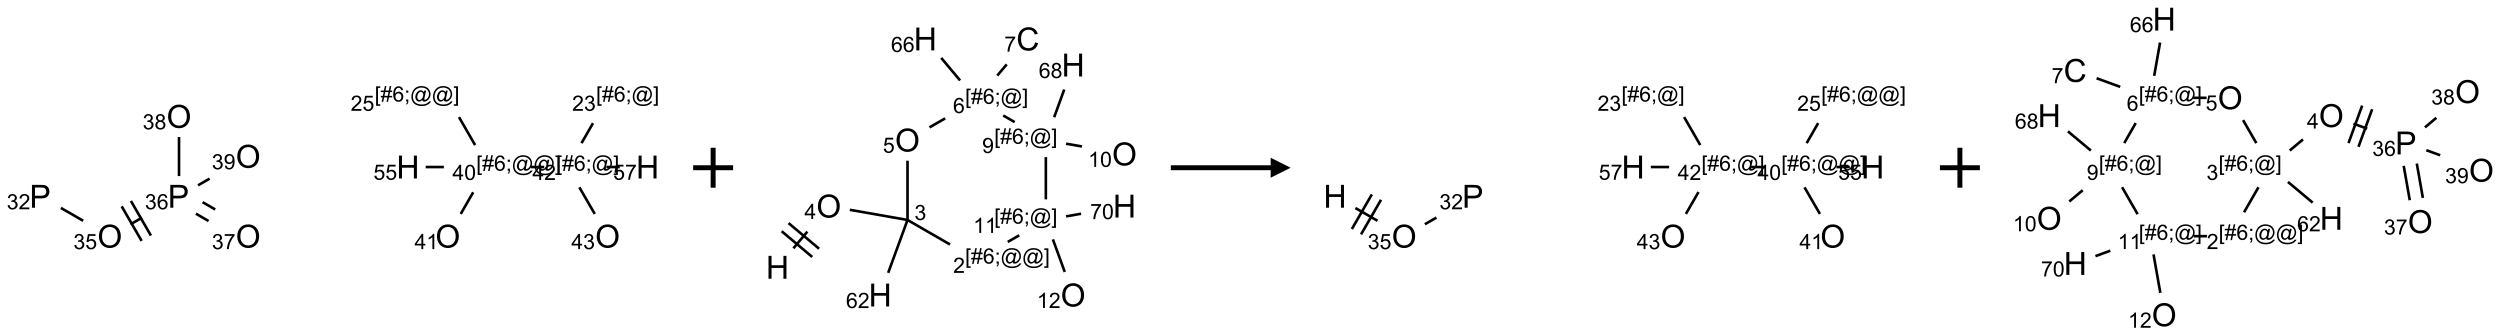 <?xml version="1.0" encoding="UTF-8"?>
<svg xmlns="http://www.w3.org/2000/svg" xmlns:xlink="http://www.w3.org/1999/xlink" width="1252" height="168" viewBox="0 0 1252 168">
<defs>
<g>
<g id="glyph-0-0">
<path d="M 2 0 L 2 -10 L 10 -10 L 10 0 Z M 2.25 -0.25 L 9.75 -0.25 L 9.75 -9.75 L 2.25 -9.75 Z M 2.25 -0.25 "/>
</g>
<g id="glyph-0-1">
<path d="M 1.234 0 L 1.234 -11.453 L 5.555 -11.453 C 6.316 -11.453 6.895 -11.418 7.297 -11.344 C 7.859 -11.25 8.332 -11.07 8.711 -10.809 C 9.09 -10.547 9.398 -10.176 9.629 -9.703 C 9.859 -9.23 9.977 -8.707 9.977 -8.141 C 9.977 -7.168 9.668 -6.344 9.047 -5.668 C 8.426 -4.992 7.309 -4.656 5.688 -4.656 L 2.75 -4.656 L 2.75 0 Z M 2.75 -6.008 L 5.711 -6.008 C 6.691 -6.008 7.387 -6.191 7.797 -6.555 C 8.207 -6.918 8.414 -7.434 8.414 -8.094 C 8.414 -8.574 8.293 -8.984 8.051 -9.324 C 7.809 -9.664 7.488 -9.891 7.094 -10 C 6.84 -10.066 6.367 -10.102 5.68 -10.102 L 2.75 -10.102 Z M 2.75 -6.008 "/>
</g>
<g id="glyph-0-2">
<path d="M 0.773 -5.578 C 0.773 -7.48 1.285 -8.969 2.305 -10.043 C 3.324 -11.117 4.645 -11.656 6.258 -11.656 C 7.316 -11.656 8.27 -11.402 9.117 -10.898 C 9.965 -10.395 10.613 -9.688 11.059 -8.785 C 11.504 -7.883 11.727 -6.855 11.727 -5.711 C 11.727 -4.551 11.492 -3.512 11.023 -2.594 C 10.555 -1.676 9.891 -0.984 9.031 -0.512 C 8.172 -0.039 7.246 0.195 6.25 0.195 C 5.172 0.195 4.207 -0.066 3.359 -0.586 C 2.512 -1.105 1.867 -1.816 1.43 -2.719 C 0.992 -3.621 0.773 -4.574 0.773 -5.578 Z M 2.336 -5.555 C 2.336 -4.176 2.707 -3.086 3.449 -2.293 C 4.191 -1.5 5.121 -1.102 6.242 -1.102 C 7.383 -1.102 8.32 -1.504 9.059 -2.305 C 9.797 -3.105 10.164 -4.246 10.164 -5.719 C 10.164 -6.652 10.008 -7.465 9.691 -8.16 C 9.375 -8.855 8.914 -9.395 8.309 -9.777 C 7.703 -10.16 7.02 -10.352 6.266 -10.352 C 5.191 -10.352 4.27 -9.984 3.496 -9.246 C 2.723 -8.508 2.336 -7.277 2.336 -5.555 Z M 2.336 -5.555 "/>
</g>
<g id="glyph-0-3">
<path d="M 1.281 0 L 1.281 -11.453 L 2.797 -11.453 L 2.797 -6.75 L 8.75 -6.75 L 8.75 -11.453 L 10.266 -11.453 L 10.266 0 L 8.75 0 L 8.75 -5.398 L 2.797 -5.398 L 2.797 0 Z M 1.281 0 "/>
</g>
<g id="glyph-0-4">
<path d="M 9.406 -4.016 L 10.922 -3.633 C 10.605 -2.387 10.031 -1.438 9.207 -0.785 C 8.383 -0.133 7.371 0.195 6.18 0.195 C 4.945 0.195 3.941 -0.055 3.168 -0.559 C 2.395 -1.062 1.805 -1.789 1.402 -2.742 C 1 -3.695 0.797 -4.719 0.797 -5.812 C 0.797 -7.004 1.023 -8.047 1.48 -8.934 C 1.938 -9.82 2.586 -10.496 3.426 -10.957 C 4.266 -11.418 5.191 -11.648 6.203 -11.648 C 7.348 -11.648 8.312 -11.355 9.094 -10.773 C 9.875 -10.191 10.418 -9.371 10.727 -8.312 L 9.234 -7.961 C 8.969 -8.793 8.582 -9.402 8.078 -9.781 C 7.574 -10.16 6.938 -10.352 6.172 -10.352 C 5.293 -10.352 4.555 -10.141 3.965 -9.719 C 3.375 -9.297 2.957 -8.73 2.719 -8.02 C 2.48 -7.309 2.359 -6.574 2.359 -5.82 C 2.359 -4.848 2.5 -3.996 2.785 -3.27 C 3.07 -2.543 3.512 -2 4.109 -1.641 C 4.707 -1.281 5.355 -1.102 6.055 -1.102 C 6.902 -1.102 7.621 -1.348 8.211 -1.836 C 8.801 -2.324 9.199 -3.051 9.406 -4.016 Z M 9.406 -4.016 "/>
</g>
<g id="glyph-1-0">
<path d="M 1.332 0 L 1.332 -6.668 L 6.668 -6.668 L 6.668 0 Z M 1.5 -0.168 L 6.5 -0.168 L 6.5 -6.5 L 1.5 -6.5 Z M 1.5 -0.168 "/>
</g>
<g id="glyph-1-1">
<path d="M 0.449 -2.016 L 1.387 -2.141 C 1.492 -1.609 1.676 -1.227 1.934 -0.992 C 2.191 -0.758 2.508 -0.641 2.879 -0.641 C 3.32 -0.641 3.695 -0.793 3.996 -1.098 C 4.301 -1.402 4.453 -1.781 4.453 -2.234 C 4.453 -2.664 4.312 -3.02 4.031 -3.301 C 3.75 -3.578 3.391 -3.719 2.957 -3.719 C 2.781 -3.719 2.562 -3.684 2.297 -3.613 L 2.402 -4.438 C 2.465 -4.43 2.516 -4.426 2.551 -4.426 C 2.949 -4.426 3.312 -4.531 3.629 -4.738 C 3.949 -4.949 4.109 -5.27 4.109 -5.703 C 4.109 -6.047 3.992 -6.332 3.762 -6.559 C 3.527 -6.785 3.227 -6.895 2.859 -6.895 C 2.496 -6.895 2.191 -6.781 1.949 -6.551 C 1.707 -6.324 1.547 -5.98 1.48 -5.52 L 0.543 -5.688 C 0.656 -6.316 0.918 -6.805 1.324 -7.148 C 1.73 -7.492 2.234 -7.668 2.84 -7.668 C 3.254 -7.668 3.641 -7.578 3.988 -7.398 C 4.34 -7.219 4.609 -6.977 4.793 -6.668 C 4.98 -6.359 5.074 -6.031 5.074 -5.684 C 5.074 -5.352 4.984 -5.051 4.809 -4.781 C 4.629 -4.512 4.367 -4.297 4.02 -4.137 C 4.473 -4.031 4.824 -3.816 5.074 -3.488 C 5.324 -3.16 5.449 -2.75 5.449 -2.254 C 5.449 -1.59 5.203 -1.023 4.719 -0.559 C 4.234 -0.098 3.617 0.137 2.875 0.137 C 2.203 0.137 1.648 -0.062 1.207 -0.465 C 0.762 -0.863 0.512 -1.379 0.449 -2.016 Z M 0.449 -2.016 "/>
</g>
<g id="glyph-1-2">
<path d="M 5.371 -0.902 L 5.371 0 L 0.324 0 C 0.316 -0.227 0.352 -0.441 0.434 -0.652 C 0.562 -0.996 0.766 -1.332 1.051 -1.668 C 1.332 -2 1.742 -2.387 2.277 -2.824 C 3.105 -3.504 3.668 -4.043 3.957 -4.441 C 4.25 -4.84 4.395 -5.215 4.395 -5.566 C 4.395 -5.938 4.262 -6.254 3.996 -6.508 C 3.73 -6.762 3.387 -6.891 2.957 -6.891 C 2.508 -6.891 2.145 -6.754 1.875 -6.484 C 1.605 -6.215 1.469 -5.84 1.465 -5.359 L 0.5 -5.457 C 0.566 -6.176 0.812 -6.727 1.246 -7.102 C 1.676 -7.477 2.254 -7.668 2.98 -7.668 C 3.711 -7.668 4.293 -7.465 4.719 -7.059 C 5.145 -6.652 5.359 -6.148 5.359 -5.547 C 5.359 -5.242 5.297 -4.941 5.172 -4.645 C 5.047 -4.352 4.84 -4.039 4.551 -3.715 C 4.262 -3.387 3.777 -2.938 3.105 -2.371 C 2.543 -1.898 2.18 -1.578 2.02 -1.41 C 1.859 -1.242 1.73 -1.07 1.625 -0.902 Z M 5.371 -0.902 "/>
</g>
<g id="glyph-1-3">
<path d="M 0.441 -2 L 1.426 -2.082 C 1.5 -1.605 1.668 -1.242 1.934 -1.004 C 2.199 -0.762 2.52 -0.641 2.895 -0.641 C 3.348 -0.641 3.73 -0.812 4.043 -1.152 C 4.355 -1.492 4.512 -1.941 4.512 -2.504 C 4.512 -3.039 4.359 -3.461 4.059 -3.77 C 3.758 -4.078 3.367 -4.234 2.879 -4.234 C 2.578 -4.234 2.305 -4.164 2.062 -4.027 C 1.82 -3.891 1.629 -3.715 1.488 -3.496 L 0.609 -3.609 L 1.348 -7.531 L 5.145 -7.531 L 5.145 -6.637 L 2.098 -6.637 L 1.688 -4.582 C 2.145 -4.902 2.625 -5.062 3.129 -5.062 C 3.797 -5.062 4.359 -4.832 4.816 -4.371 C 5.277 -3.91 5.504 -3.312 5.504 -2.59 C 5.504 -1.898 5.305 -1.301 4.902 -0.797 C 4.41 -0.18 3.742 0.129 2.895 0.129 C 2.199 0.129 1.633 -0.062 1.195 -0.453 C 0.758 -0.844 0.504 -1.359 0.441 -2 Z M 0.441 -2 "/>
</g>
<g id="glyph-1-4">
<path d="M 5.309 -5.766 L 4.375 -5.691 C 4.293 -6.059 4.172 -6.328 4.02 -6.496 C 3.766 -6.762 3.453 -6.895 3.082 -6.895 C 2.785 -6.895 2.523 -6.812 2.297 -6.645 C 2 -6.43 1.77 -6.117 1.598 -5.703 C 1.43 -5.289 1.34 -4.703 1.332 -3.938 C 1.559 -4.281 1.836 -4.535 2.16 -4.703 C 2.488 -4.871 2.828 -4.953 3.188 -4.953 C 3.812 -4.953 4.344 -4.723 4.785 -4.262 C 5.223 -3.801 5.441 -3.207 5.441 -2.48 C 5.441 -2 5.34 -1.555 5.133 -1.145 C 4.926 -0.73 4.641 -0.418 4.281 -0.199 C 3.922 0.02 3.512 0.129 3.051 0.129 C 2.27 0.129 1.633 -0.156 1.141 -0.73 C 0.648 -1.305 0.402 -2.254 0.402 -3.574 C 0.402 -5.051 0.672 -6.121 1.219 -6.793 C 1.695 -7.375 2.336 -7.668 3.141 -7.668 C 3.742 -7.668 4.234 -7.5 4.617 -7.16 C 5 -6.824 5.23 -6.359 5.309 -5.766 Z M 1.48 -2.473 C 1.48 -2.152 1.547 -1.844 1.684 -1.547 C 1.82 -1.25 2.016 -1.027 2.262 -0.871 C 2.508 -0.719 2.766 -0.641 3.035 -0.641 C 3.434 -0.641 3.773 -0.801 4.059 -1.121 C 4.344 -1.441 4.484 -1.875 4.484 -2.422 C 4.484 -2.949 4.344 -3.367 4.062 -3.668 C 3.781 -3.973 3.426 -4.125 3 -4.125 C 2.578 -4.125 2.219 -3.973 1.922 -3.668 C 1.625 -3.363 1.48 -2.969 1.48 -2.473 Z M 1.48 -2.473 "/>
</g>
<g id="glyph-1-5">
<path d="M 0.504 -6.637 L 0.504 -7.535 L 5.449 -7.535 L 5.449 -6.809 C 4.961 -6.289 4.48 -5.602 4.004 -4.746 C 3.527 -3.887 3.156 -3.004 2.895 -2.098 C 2.707 -1.461 2.59 -0.762 2.535 0 L 1.574 0 C 1.582 -0.602 1.703 -1.328 1.926 -2.176 C 2.152 -3.027 2.477 -3.848 2.898 -4.637 C 3.32 -5.426 3.77 -6.094 4.246 -6.637 Z M 0.504 -6.637 "/>
</g>
<g id="glyph-1-6">
<path d="M 1.887 -4.141 C 1.496 -4.281 1.207 -4.484 1.02 -4.75 C 0.832 -5.016 0.738 -5.328 0.738 -5.699 C 0.738 -6.254 0.938 -6.719 1.34 -7.098 C 1.738 -7.477 2.27 -7.668 2.934 -7.668 C 3.598 -7.668 4.137 -7.473 4.543 -7.086 C 4.949 -6.699 5.152 -6.227 5.152 -5.672 C 5.152 -5.316 5.059 -5.008 4.871 -4.746 C 4.688 -4.484 4.406 -4.281 4.027 -4.141 C 4.496 -3.988 4.852 -3.742 5.098 -3.402 C 5.34 -3.062 5.465 -2.656 5.465 -2.184 C 5.465 -1.531 5.234 -0.98 4.77 -0.535 C 4.309 -0.09 3.703 0.129 2.949 0.129 C 2.195 0.129 1.586 -0.094 1.125 -0.539 C 0.664 -0.984 0.434 -1.543 0.434 -2.207 C 0.434 -2.703 0.559 -3.121 0.809 -3.457 C 1.062 -3.793 1.422 -4.02 1.887 -4.141 Z M 1.699 -5.73 C 1.699 -5.367 1.812 -5.074 2.047 -4.844 C 2.281 -4.613 2.582 -4.5 2.953 -4.5 C 3.312 -4.5 3.609 -4.613 3.84 -4.84 C 4.07 -5.066 4.188 -5.348 4.188 -5.676 C 4.188 -6.02 4.07 -6.309 3.832 -6.543 C 3.594 -6.777 3.297 -6.895 2.941 -6.895 C 2.586 -6.895 2.289 -6.781 2.051 -6.551 C 1.816 -6.324 1.699 -6.047 1.699 -5.73 Z M 1.395 -2.203 C 1.395 -1.938 1.461 -1.676 1.586 -1.426 C 1.711 -1.176 1.902 -0.984 2.152 -0.848 C 2.402 -0.711 2.672 -0.641 2.957 -0.641 C 3.406 -0.641 3.777 -0.785 4.066 -1.074 C 4.359 -1.363 4.504 -1.727 4.504 -2.172 C 4.504 -2.625 4.355 -2.996 4.055 -3.293 C 3.754 -3.586 3.379 -3.734 2.926 -3.734 C 2.484 -3.734 2.121 -3.59 1.832 -3.297 C 1.543 -3.004 1.395 -2.641 1.395 -2.203 Z M 1.395 -2.203 "/>
</g>
<g id="glyph-1-7">
<path d="M 0.582 -1.766 L 1.484 -1.848 C 1.562 -1.426 1.707 -1.117 1.922 -0.926 C 2.137 -0.734 2.414 -0.641 2.75 -0.641 C 3.039 -0.641 3.289 -0.707 3.508 -0.84 C 3.727 -0.973 3.902 -1.148 4.043 -1.367 C 4.18 -1.586 4.297 -1.887 4.391 -2.262 C 4.484 -2.637 4.531 -3.016 4.531 -3.406 C 4.531 -3.449 4.531 -3.512 4.527 -3.594 C 4.34 -3.297 4.082 -3.055 3.758 -2.867 C 3.434 -2.68 3.082 -2.59 2.703 -2.59 C 2.07 -2.59 1.535 -2.816 1.098 -3.277 C 0.66 -3.734 0.441 -4.34 0.441 -5.09 C 0.441 -5.863 0.672 -6.484 1.129 -6.957 C 1.586 -7.43 2.156 -7.668 2.844 -7.668 C 3.34 -7.668 3.793 -7.531 4.207 -7.266 C 4.617 -7 4.93 -6.617 5.145 -6.121 C 5.355 -5.629 5.465 -4.91 5.465 -3.973 C 5.465 -2.996 5.359 -2.223 5.145 -1.645 C 4.934 -1.066 4.617 -0.625 4.199 -0.324 C 3.781 -0.02 3.293 0.129 2.73 0.129 C 2.133 0.129 1.645 -0.035 1.266 -0.367 C 0.887 -0.699 0.66 -1.164 0.582 -1.766 Z M 4.422 -5.137 C 4.422 -5.676 4.277 -6.102 3.992 -6.418 C 3.707 -6.734 3.359 -6.891 2.957 -6.891 C 2.543 -6.891 2.18 -6.719 1.871 -6.379 C 1.562 -6.039 1.406 -5.598 1.406 -5.059 C 1.406 -4.57 1.555 -4.176 1.848 -3.871 C 2.141 -3.566 2.5 -3.418 2.934 -3.418 C 3.367 -3.418 3.723 -3.57 4.004 -3.871 C 4.281 -4.176 4.422 -4.598 4.422 -5.137 Z M 4.422 -5.137 "/>
</g>
<g id="glyph-1-8">
<path d="M 3.449 0 L 3.449 -1.828 L 0.137 -1.828 L 0.137 -2.688 L 3.621 -7.637 L 4.387 -7.637 L 4.387 -2.688 L 5.418 -2.688 L 5.418 -1.828 L 4.387 -1.828 L 4.387 0 Z M 3.449 -2.688 L 3.449 -6.129 L 1.059 -2.688 Z M 3.449 -2.688 "/>
</g>
<g id="glyph-1-9">
<path d="M 3.973 0 L 3.035 0 L 3.035 -5.973 C 2.809 -5.758 2.516 -5.543 2.148 -5.328 C 1.781 -5.113 1.453 -4.953 1.16 -4.844 L 1.16 -5.75 C 1.684 -5.996 2.145 -6.297 2.535 -6.645 C 2.93 -6.996 3.207 -7.336 3.371 -7.668 L 3.973 -7.668 Z M 3.973 0 "/>
</g>
<g id="glyph-1-10">
<path d="M 0.723 2.121 L 0.723 -7.637 L 2.793 -7.637 L 2.793 -6.859 L 1.66 -6.859 L 1.66 1.344 L 2.793 1.344 L 2.793 2.121 Z M 0.723 2.121 "/>
</g>
<g id="glyph-1-11">
<path d="M 0.535 0.129 L 0.988 -2.09 L 0.109 -2.09 L 0.109 -2.863 L 1.145 -2.863 L 1.531 -4.754 L 0.109 -4.754 L 0.109 -5.531 L 1.688 -5.531 L 2.141 -7.766 L 2.922 -7.766 L 2.469 -5.531 L 4.109 -5.531 L 4.562 -7.766 L 5.348 -7.766 L 4.895 -5.531 L 5.797 -5.531 L 5.797 -4.754 L 4.738 -4.754 L 4.348 -2.863 L 5.797 -2.863 L 5.797 -2.09 L 4.191 -2.09 L 3.738 0.129 L 2.957 0.129 L 3.406 -2.09 L 1.77 -2.09 L 1.316 0.129 Z M 1.926 -2.863 L 3.562 -2.863 L 3.953 -4.754 L 2.312 -4.754 Z M 1.926 -2.863 "/>
</g>
<g id="glyph-1-12">
<path d="M 0.949 -4.465 L 0.949 -5.531 L 2.016 -5.531 L 2.016 -4.465 Z M 0.949 0 L 0.949 -1.066 L 2.016 -1.066 L 2.016 0 C 2.016 0.391 1.945 0.711 1.809 0.949 C 1.668 1.191 1.449 1.379 1.145 1.512 L 0.887 1.109 C 1.082 1.023 1.23 0.895 1.324 0.727 C 1.418 0.559 1.469 0.316 1.48 0 Z M 0.949 0 "/>
</g>
<g id="glyph-1-13">
<path d="M 6.047 -0.848 C 5.82 -0.59 5.57 -0.379 5.289 -0.223 C 5.008 -0.062 4.73 0.016 4.449 0.016 C 4.141 0.016 3.84 -0.074 3.547 -0.254 C 3.254 -0.434 3.02 -0.715 2.836 -1.09 C 2.652 -1.465 2.562 -1.875 2.562 -2.324 C 2.562 -2.875 2.703 -3.43 2.988 -3.98 C 3.27 -4.535 3.621 -4.953 4.043 -5.23 C 4.461 -5.508 4.871 -5.645 5.266 -5.645 C 5.566 -5.645 5.855 -5.566 6.129 -5.41 C 6.402 -5.25 6.641 -5.012 6.84 -4.688 L 7.016 -5.496 L 7.949 -5.496 L 7.199 -2 C 7.094 -1.516 7.043 -1.246 7.043 -1.191 C 7.043 -1.098 7.078 -1.02 7.148 -0.949 C 7.219 -0.883 7.305 -0.848 7.406 -0.848 C 7.59 -0.848 7.832 -0.953 8.129 -1.168 C 8.527 -1.445 8.84 -1.816 9.07 -2.285 C 9.301 -2.75 9.418 -3.234 9.418 -3.73 C 9.418 -4.309 9.27 -4.852 8.973 -5.355 C 8.676 -5.859 8.23 -6.262 7.645 -6.562 C 7.055 -6.863 6.406 -7.016 5.691 -7.016 C 4.879 -7.016 4.137 -6.824 3.465 -6.445 C 2.793 -6.066 2.273 -5.52 1.902 -4.809 C 1.535 -4.098 1.348 -3.34 1.348 -2.527 C 1.348 -1.676 1.535 -0.941 1.902 -0.328 C 2.273 0.285 2.809 0.742 3.508 1.035 C 4.207 1.328 4.984 1.473 5.832 1.473 C 6.742 1.473 7.504 1.32 8.121 1.016 C 8.734 0.711 9.195 0.34 9.5 -0.098 L 10.441 -0.098 C 10.266 0.266 9.961 0.637 9.531 1.016 C 9.102 1.395 8.59 1.695 7.996 1.914 C 7.402 2.133 6.688 2.246 5.848 2.246 C 5.078 2.246 4.367 2.145 3.715 1.949 C 3.066 1.75 2.512 1.453 2.051 1.055 C 1.594 0.656 1.25 0.199 1.016 -0.316 C 0.723 -0.973 0.578 -1.684 0.578 -2.441 C 0.578 -3.289 0.75 -4.098 1.098 -4.863 C 1.523 -5.805 2.125 -6.527 2.902 -7.027 C 3.684 -7.527 4.629 -7.777 5.738 -7.777 C 6.602 -7.777 7.375 -7.602 8.059 -7.246 C 8.746 -6.895 9.285 -6.371 9.684 -5.672 C 10.02 -5.07 10.188 -4.418 10.188 -3.715 C 10.188 -2.707 9.832 -1.812 9.125 -1.031 C 8.492 -0.328 7.801 0.02 7.051 0.02 C 6.812 0.02 6.617 -0.016 6.473 -0.09 C 6.324 -0.16 6.215 -0.266 6.145 -0.402 C 6.102 -0.488 6.066 -0.637 6.047 -0.848 Z M 3.527 -2.262 C 3.527 -1.785 3.641 -1.414 3.863 -1.152 C 4.09 -0.887 4.348 -0.754 4.641 -0.754 C 4.836 -0.754 5.039 -0.812 5.254 -0.93 C 5.469 -1.047 5.676 -1.219 5.871 -1.449 C 6.066 -1.676 6.23 -1.969 6.355 -2.32 C 6.48 -2.672 6.543 -3.027 6.543 -3.379 C 6.543 -3.852 6.426 -4.219 6.191 -4.48 C 5.957 -4.738 5.672 -4.871 5.332 -4.871 C 5.109 -4.871 4.902 -4.812 4.707 -4.699 C 4.512 -4.586 4.32 -4.406 4.137 -4.156 C 3.953 -3.906 3.805 -3.602 3.691 -3.246 C 3.582 -2.887 3.527 -2.559 3.527 -2.262 Z M 3.527 -2.262 "/>
</g>
<g id="glyph-1-14">
<path d="M 2.27 2.121 L 0.203 2.121 L 0.203 1.344 L 1.332 1.344 L 1.332 -6.859 L 0.203 -6.859 L 0.203 -7.637 L 2.27 -7.637 Z M 2.27 2.121 "/>
</g>
<g id="glyph-1-15">
<path d="M 0.441 -3.766 C 0.441 -4.668 0.535 -5.395 0.723 -5.945 C 0.906 -6.496 1.184 -6.922 1.551 -7.219 C 1.918 -7.516 2.375 -7.668 2.934 -7.668 C 3.344 -7.668 3.703 -7.586 4.012 -7.418 C 4.32 -7.254 4.574 -7.016 4.777 -6.707 C 4.977 -6.395 5.137 -6.016 5.25 -5.57 C 5.363 -5.125 5.422 -4.523 5.422 -3.766 C 5.422 -2.871 5.328 -2.148 5.145 -1.598 C 4.961 -1.047 4.688 -0.621 4.32 -0.32 C 3.953 -0.02 3.492 0.129 2.934 0.129 C 2.195 0.129 1.617 -0.133 1.199 -0.66 C 0.695 -1.297 0.441 -2.332 0.441 -3.766 Z M 1.406 -3.766 C 1.406 -2.512 1.555 -1.68 1.848 -1.262 C 2.141 -0.848 2.5 -0.641 2.934 -0.641 C 3.363 -0.641 3.727 -0.848 4.02 -1.266 C 4.312 -1.684 4.457 -2.516 4.457 -3.766 C 4.457 -5.023 4.312 -5.859 4.02 -6.27 C 3.727 -6.684 3.359 -6.891 2.922 -6.891 C 2.492 -6.891 2.148 -6.707 1.891 -6.344 C 1.566 -5.879 1.406 -5.02 1.406 -3.766 Z M 1.406 -3.766 "/>
</g>
</g>
</defs>
<path fill="none" stroke-width="0.033" stroke-linecap="butt" stroke-linejoin="miter" stroke="rgb(0%, 0%, 0%)" stroke-opacity="1" stroke-miterlimit="10" d="M 0.253 1.378 L 0.532 1.539 " transform="matrix(40, 0, 0, 40, 20.373, 49.012)"/>
<path fill="none" stroke-width="0.033" stroke-linecap="butt" stroke-linejoin="miter" stroke="rgb(0%, 0%, 0%)" stroke-opacity="1" stroke-miterlimit="10" d="M 1.125 1.583 L 1.269 1.499 " transform="matrix(40, 0, 0, 40, 20.373, 49.012)"/>
<path fill="none" stroke-width="0.033" stroke-linecap="butt" stroke-linejoin="miter" stroke="rgb(0%, 0%, 0%)" stroke-opacity="1" stroke-miterlimit="10" d="M 1.38 1.724 L 1.13 1.291 " transform="matrix(40, 0, 0, 40, 20.373, 49.012)"/>
<path fill="none" stroke-width="0.033" stroke-linecap="butt" stroke-linejoin="miter" stroke="rgb(0%, 0%, 0%)" stroke-opacity="1" stroke-miterlimit="10" d="M 1.264 1.791 L 1.014 1.358 " transform="matrix(40, 0, 0, 40, 20.373, 49.012)"/>
<path fill="none" stroke-width="0.033" stroke-linecap="butt" stroke-linejoin="miter" stroke="rgb(0%, 0%, 0%)" stroke-opacity="1" stroke-miterlimit="10" d="M 1.943 1.45 L 2.102 1.542 " transform="matrix(40, 0, 0, 40, 20.373, 49.012)"/>
<path fill="none" stroke-width="0.033" stroke-linecap="butt" stroke-linejoin="miter" stroke="rgb(0%, 0%, 0%)" stroke-opacity="1" stroke-miterlimit="10" d="M 2.027 1.306 L 2.185 1.397 " transform="matrix(40, 0, 0, 40, 20.373, 49.012)"/>
<path fill="none" stroke-width="0.033" stroke-linecap="butt" stroke-linejoin="miter" stroke="rgb(0%, 0%, 0%)" stroke-opacity="1" stroke-miterlimit="10" d="M 1.732 0.979 L 1.732 0.49 " transform="matrix(40, 0, 0, 40, 20.373, 49.012)"/>
<path fill="none" stroke-width="0.033" stroke-linecap="butt" stroke-linejoin="miter" stroke="rgb(0%, 0%, 0%)" stroke-opacity="1" stroke-miterlimit="10" d="M 1.97 1.095 L 2.115 1.011 " transform="matrix(40, 0, 0, 40, 20.373, 49.012)"/>
<path fill="none" stroke-width="0.033" stroke-linecap="butt" stroke-linejoin="miter" stroke="rgb(0%, 0%, 0%)" stroke-opacity="1" stroke-miterlimit="10" d="M 5.259 1.453 L 5.415 1.182 " transform="matrix(40, 0, 0, 40, 20.373, 49.012)"/>
<path fill="none" stroke-width="0.033" stroke-linecap="butt" stroke-linejoin="miter" stroke="rgb(0%, 0%, 0%)" stroke-opacity="1" stroke-miterlimit="10" d="M 5.439 0.591 L 5.237 0.241 " transform="matrix(40, 0, 0, 40, 20.373, 49.012)"/>
<path fill="none" stroke-width="0.033" stroke-linecap="butt" stroke-linejoin="miter" stroke="rgb(0%, 0%, 0%)" stroke-opacity="1" stroke-miterlimit="10" d="M 5.048 0.866 L 4.82 0.866 " transform="matrix(40, 0, 0, 40, 20.373, 49.012)"/>
<path fill="none" stroke-width="0.033" stroke-linecap="butt" stroke-linejoin="miter" stroke="rgb(0%, 0%, 0%)" stroke-opacity="1" stroke-miterlimit="10" d="M 6.138 0.866 L 6.304 0.866 " transform="matrix(40, 0, 0, 40, 20.373, 49.012)"/>
<path fill="none" stroke-width="0.033" stroke-linecap="butt" stroke-linejoin="miter" stroke="rgb(0%, 0%, 0%)" stroke-opacity="1" stroke-miterlimit="10" d="M 6.771 0.567 L 6.915 0.317 " transform="matrix(40, 0, 0, 40, 20.373, 49.012)"/>
<path fill="none" stroke-width="0.033" stroke-linecap="butt" stroke-linejoin="miter" stroke="rgb(0%, 0%, 0%)" stroke-opacity="1" stroke-miterlimit="10" d="M 6.744 1.12 L 6.937 1.453 " transform="matrix(40, 0, 0, 40, 20.373, 49.012)"/>
<path fill="none" stroke-width="0.033" stroke-linecap="butt" stroke-linejoin="miter" stroke="rgb(0%, 0%, 0%)" stroke-opacity="1" stroke-miterlimit="10" d="M 7.083 0.866 L 7.25 0.866 " transform="matrix(40, 0, 0, 40, 20.373, 49.012)"/>
<g fill="rgb(0%, 0%, 0%)" fill-opacity="1">
<use xlink:href="#glyph-0-1" x="14.77" y="104.02"/>
</g>
<g fill="rgb(0%, 0%, 0%)" fill-opacity="1">
<use xlink:href="#glyph-1-1" x="3.367" y="104.812"/>
<use xlink:href="#glyph-1-2" x="9.299" y="104.812"/>
</g>
<g fill="rgb(0%, 0%, 0%)" fill-opacity="1">
<use xlink:href="#glyph-0-2" x="48.766" y="124.023"/>
</g>
<g fill="rgb(0%, 0%, 0%)" fill-opacity="1">
<use xlink:href="#glyph-1-1" x="36.766" y="124.773"/>
<use xlink:href="#glyph-1-3" x="42.698" y="124.773"/>
</g>
<g fill="rgb(0%, 0%, 0%)" fill-opacity="1">
<use xlink:href="#glyph-0-1" x="84.051" y="104.02"/>
</g>
<g fill="rgb(0%, 0%, 0%)" fill-opacity="1">
<use xlink:href="#glyph-1-1" x="72.574" y="104.812"/>
<use xlink:href="#glyph-1-4" x="78.507" y="104.812"/>
</g>
<g fill="rgb(0%, 0%, 0%)" fill-opacity="1">
<use xlink:href="#glyph-0-2" x="118.047" y="124.023"/>
</g>
<g fill="rgb(0%, 0%, 0%)" fill-opacity="1">
<use xlink:href="#glyph-1-1" x="106.105" y="124.773"/>
<use xlink:href="#glyph-1-5" x="112.038" y="124.773"/>
</g>
<g fill="rgb(0%, 0%, 0%)" fill-opacity="1">
<use xlink:href="#glyph-0-2" x="83.406" y="64.023"/>
</g>
<g fill="rgb(0%, 0%, 0%)" fill-opacity="1">
<use xlink:href="#glyph-1-1" x="71.449" y="64.773"/>
<use xlink:href="#glyph-1-6" x="77.382" y="64.773"/>
</g>
<g fill="rgb(0%, 0%, 0%)" fill-opacity="1">
<use xlink:href="#glyph-0-2" x="118.047" y="84.023"/>
</g>
<g fill="rgb(0%, 0%, 0%)" fill-opacity="1">
<use xlink:href="#glyph-1-1" x="106.09" y="84.773"/>
<use xlink:href="#glyph-1-7" x="112.022" y="84.773"/>
</g>
<g fill="rgb(0%, 0%, 0%)" fill-opacity="1">
<use xlink:href="#glyph-0-2" x="218.047" y="124.023"/>
</g>
<g fill="rgb(0%, 0%, 0%)" fill-opacity="1">
<use xlink:href="#glyph-1-8" x="207.578" y="124.773"/>
<use xlink:href="#glyph-1-9" x="213.51" y="124.773"/>
</g>
<g fill="rgb(0%, 0%, 0%)" fill-opacity="1">
<use xlink:href="#glyph-1-10" x="238.508" y="85.504"/>
<use xlink:href="#glyph-1-11" x="241.471" y="85.504"/>
<use xlink:href="#glyph-1-4" x="247.404" y="85.504"/>
<use xlink:href="#glyph-1-12" x="253.336" y="85.504"/>
<use xlink:href="#glyph-1-13" x="256.299" y="85.504"/>
<use xlink:href="#glyph-1-13" x="267.128" y="85.504"/>
<use xlink:href="#glyph-1-14" x="277.956" y="85.504"/>
</g>
<g fill="rgb(0%, 0%, 0%)" fill-opacity="1">
<use xlink:href="#glyph-1-8" x="226.547" y="90.133"/>
<use xlink:href="#glyph-1-15" x="232.479" y="90.133"/>
</g>
<g fill="rgb(0%, 0%, 0%)" fill-opacity="1">
<use xlink:href="#glyph-1-10" x="187.637" y="50.863"/>
<use xlink:href="#glyph-1-11" x="190.6" y="50.863"/>
<use xlink:href="#glyph-1-4" x="196.533" y="50.863"/>
<use xlink:href="#glyph-1-12" x="202.465" y="50.863"/>
<use xlink:href="#glyph-1-13" x="205.428" y="50.863"/>
<use xlink:href="#glyph-1-13" x="216.257" y="50.863"/>
<use xlink:href="#glyph-1-14" x="227.085" y="50.863"/>
</g>
<g fill="rgb(0%, 0%, 0%)" fill-opacity="1">
<use xlink:href="#glyph-1-2" x="175.594" y="55.492"/>
<use xlink:href="#glyph-1-3" x="181.526" y="55.492"/>
</g>
<g fill="rgb(0%, 0%, 0%)" fill-opacity="1">
<use xlink:href="#glyph-0-3" x="198.523" y="89.379"/>
</g>
<g fill="rgb(0%, 0%, 0%)" fill-opacity="1">
<use xlink:href="#glyph-1-3" x="187.031" y="90.039"/>
<use xlink:href="#glyph-1-3" x="192.964" y="90.039"/>
</g>
<g fill="rgb(0%, 0%, 0%)" fill-opacity="1">
<use xlink:href="#glyph-1-10" x="278.508" y="85.504"/>
<use xlink:href="#glyph-1-11" x="281.471" y="85.504"/>
<use xlink:href="#glyph-1-4" x="287.404" y="85.504"/>
<use xlink:href="#glyph-1-12" x="293.336" y="85.504"/>
<use xlink:href="#glyph-1-13" x="296.299" y="85.504"/>
<use xlink:href="#glyph-1-14" x="307.128" y="85.504"/>
</g>
<g fill="rgb(0%, 0%, 0%)" fill-opacity="1">
<use xlink:href="#glyph-1-8" x="266.598" y="90.133"/>
<use xlink:href="#glyph-1-2" x="272.53" y="90.133"/>
</g>
<g fill="rgb(0%, 0%, 0%)" fill-opacity="1">
<use xlink:href="#glyph-1-10" x="298.508" y="50.863"/>
<use xlink:href="#glyph-1-11" x="301.471" y="50.863"/>
<use xlink:href="#glyph-1-4" x="307.404" y="50.863"/>
<use xlink:href="#glyph-1-12" x="313.336" y="50.863"/>
<use xlink:href="#glyph-1-13" x="316.299" y="50.863"/>
<use xlink:href="#glyph-1-14" x="327.128" y="50.863"/>
</g>
<g fill="rgb(0%, 0%, 0%)" fill-opacity="1">
<use xlink:href="#glyph-1-2" x="286.52" y="55.492"/>
<use xlink:href="#glyph-1-1" x="292.452" y="55.492"/>
</g>
<g fill="rgb(0%, 0%, 0%)" fill-opacity="1">
<use xlink:href="#glyph-0-2" x="298.047" y="124.023"/>
</g>
<g fill="rgb(0%, 0%, 0%)" fill-opacity="1">
<use xlink:href="#glyph-1-8" x="286.105" y="124.773"/>
<use xlink:href="#glyph-1-1" x="292.038" y="124.773"/>
</g>
<g fill="rgb(0%, 0%, 0%)" fill-opacity="1">
<use xlink:href="#glyph-0-3" x="318.523" y="89.379"/>
</g>
<g fill="rgb(0%, 0%, 0%)" fill-opacity="1">
<use xlink:href="#glyph-1-3" x="307.09" y="90.043"/>
<use xlink:href="#glyph-1-5" x="313.022" y="90.043"/>
</g>
<path fill="none" stroke-width="0.062" stroke-linecap="butt" stroke-linejoin="miter" stroke="rgb(0%, 0%, 0%)" stroke-opacity="1" stroke-miterlimit="10" d="M -0 0 L 0.5 0 M 0.25 -0.25 L 0.25 0.25 " transform="matrix(40, 0, 0, 40, 347.135, 84)"/>
<path fill="none" stroke-width="0.033" stroke-linecap="butt" stroke-linejoin="miter" stroke="rgb(0%, 0%, 0%)" stroke-opacity="1" stroke-miterlimit="10" d="M 0.199 2.621 L 0.374 2.412 " transform="matrix(40, 0, 0, 40, 389.361, 19.521)"/>
<path fill="none" stroke-width="0.033" stroke-linecap="butt" stroke-linejoin="miter" stroke="rgb(0%, 0%, 0%)" stroke-opacity="1" stroke-miterlimit="10" d="M 0.521 2.626 L 0.138 2.305 " transform="matrix(40, 0, 0, 40, 389.361, 19.521)"/>
<path fill="none" stroke-width="0.033" stroke-linecap="butt" stroke-linejoin="miter" stroke="rgb(0%, 0%, 0%)" stroke-opacity="1" stroke-miterlimit="10" d="M 0.435 2.729 L 0.052 2.407 " transform="matrix(40, 0, 0, 40, 389.361, 19.521)"/>
<path fill="none" stroke-width="0.033" stroke-linecap="butt" stroke-linejoin="miter" stroke="rgb(0%, 0%, 0%)" stroke-opacity="1" stroke-miterlimit="10" d="M 0.906 2.139 L 1.628 2.266 " transform="matrix(40, 0, 0, 40, 389.361, 19.521)"/>
<path fill="none" stroke-width="0.033" stroke-linecap="butt" stroke-linejoin="miter" stroke="rgb(0%, 0%, 0%)" stroke-opacity="1" stroke-miterlimit="10" d="M 1.628 2.266 L 1.386 2.928 " transform="matrix(40, 0, 0, 40, 389.361, 19.521)"/>
<path fill="none" stroke-width="0.033" stroke-linecap="butt" stroke-linejoin="miter" stroke="rgb(0%, 0%, 0%)" stroke-opacity="1" stroke-miterlimit="10" d="M 1.628 2.266 L 2.16 2.573 " transform="matrix(40, 0, 0, 40, 389.361, 19.521)"/>
<path fill="none" stroke-width="0.033" stroke-linecap="butt" stroke-linejoin="miter" stroke="rgb(0%, 0%, 0%)" stroke-opacity="1" stroke-miterlimit="10" d="M 2.883 2.541 L 3.027 2.458 " transform="matrix(40, 0, 0, 40, 389.361, 19.521)"/>
<path fill="none" stroke-width="0.033" stroke-linecap="butt" stroke-linejoin="miter" stroke="rgb(0%, 0%, 0%)" stroke-opacity="1" stroke-miterlimit="10" d="M 3.448 2.509 L 3.597 2.917 " transform="matrix(40, 0, 0, 40, 389.361, 19.521)"/>
<path fill="none" stroke-width="0.033" stroke-linecap="butt" stroke-linejoin="miter" stroke="rgb(0%, 0%, 0%)" stroke-opacity="1" stroke-miterlimit="10" d="M 3.613 2.221 L 3.801 2.188 " transform="matrix(40, 0, 0, 40, 389.361, 19.521)"/>
<path fill="none" stroke-width="0.033" stroke-linecap="butt" stroke-linejoin="miter" stroke="rgb(0%, 0%, 0%)" stroke-opacity="1" stroke-miterlimit="10" d="M 3.36 2.008 L 3.36 1.479 " transform="matrix(40, 0, 0, 40, 389.361, 19.521)"/>
<path fill="none" stroke-width="0.033" stroke-linecap="butt" stroke-linejoin="miter" stroke="rgb(0%, 0%, 0%)" stroke-opacity="1" stroke-miterlimit="10" d="M 3.613 1.311 L 3.812 1.346 " transform="matrix(40, 0, 0, 40, 389.361, 19.521)"/>
<path fill="none" stroke-width="0.033" stroke-linecap="butt" stroke-linejoin="miter" stroke="rgb(0%, 0%, 0%)" stroke-opacity="1" stroke-miterlimit="10" d="M 3.464 0.98 L 3.59 0.633 " transform="matrix(40, 0, 0, 40, 389.361, 19.521)"/>
<path fill="none" stroke-width="0.033" stroke-linecap="butt" stroke-linejoin="miter" stroke="rgb(0%, 0%, 0%)" stroke-opacity="1" stroke-miterlimit="10" d="M 2.97 1.041 L 2.826 0.958 " transform="matrix(40, 0, 0, 40, 389.361, 19.521)"/>
<path fill="none" stroke-width="0.033" stroke-linecap="butt" stroke-linejoin="miter" stroke="rgb(0%, 0%, 0%)" stroke-opacity="1" stroke-miterlimit="10" d="M 2.751 0.459 L 2.87 0.318 " transform="matrix(40, 0, 0, 40, 389.361, 19.521)"/>
<path fill="none" stroke-width="0.033" stroke-linecap="butt" stroke-linejoin="miter" stroke="rgb(0%, 0%, 0%)" stroke-opacity="1" stroke-miterlimit="10" d="M 2.286 0.519 L 2.05 0.237 " transform="matrix(40, 0, 0, 40, 389.361, 19.521)"/>
<path fill="none" stroke-width="0.033" stroke-linecap="butt" stroke-linejoin="miter" stroke="rgb(0%, 0%, 0%)" stroke-opacity="1" stroke-miterlimit="10" d="M 2.099 0.994 L 1.903 1.107 " transform="matrix(40, 0, 0, 40, 389.361, 19.521)"/>
<path fill="none" stroke-width="0.033" stroke-linecap="butt" stroke-linejoin="miter" stroke="rgb(0%, 0%, 0%)" stroke-opacity="1" stroke-miterlimit="10" d="M 1.628 1.524 L 1.628 2.266 " transform="matrix(40, 0, 0, 40, 389.361, 19.521)"/>
<g fill="rgb(0%, 0%, 0%)" fill-opacity="1">
<use xlink:href="#glyph-0-3" x="383.59" y="139.586"/>
</g>
<g fill="rgb(0%, 0%, 0%)" fill-opacity="1">
<use xlink:href="#glyph-0-2" x="408.824" y="108.949"/>
</g>
<g fill="rgb(0%, 0%, 0%)" fill-opacity="1">
<use xlink:href="#glyph-1-8" x="402.848" y="109.668"/>
</g>
<g fill="rgb(0%, 0%, 0%)" fill-opacity="1">
<use xlink:href="#glyph-1-1" x="457.965" y="110.203"/>
</g>
<g fill="rgb(0%, 0%, 0%)" fill-opacity="1">
<use xlink:href="#glyph-0-3" x="435.012" y="153.48"/>
</g>
<g fill="rgb(0%, 0%, 0%)" fill-opacity="1">
<use xlink:href="#glyph-1-4" x="423.656" y="154.27"/>
<use xlink:href="#glyph-1-2" x="429.589" y="154.27"/>
</g>
<g fill="rgb(0%, 0%, 0%)" fill-opacity="1">
<use xlink:href="#glyph-1-10" x="483.316" y="132.016"/>
<use xlink:href="#glyph-1-11" x="486.28" y="132.016"/>
<use xlink:href="#glyph-1-4" x="492.212" y="132.016"/>
<use xlink:href="#glyph-1-12" x="498.145" y="132.016"/>
<use xlink:href="#glyph-1-13" x="501.108" y="132.016"/>
<use xlink:href="#glyph-1-13" x="511.936" y="132.016"/>
<use xlink:href="#glyph-1-14" x="522.764" y="132.016"/>
</g>
<g fill="rgb(0%, 0%, 0%)" fill-opacity="1">
<use xlink:href="#glyph-1-2" x="477.34" y="136.645"/>
</g>
<g fill="rgb(0%, 0%, 0%)" fill-opacity="1">
<use xlink:href="#glyph-1-10" x="497.918" y="112.016"/>
<use xlink:href="#glyph-1-11" x="500.882" y="112.016"/>
<use xlink:href="#glyph-1-4" x="506.814" y="112.016"/>
<use xlink:href="#glyph-1-12" x="512.746" y="112.016"/>
<use xlink:href="#glyph-1-13" x="515.71" y="112.016"/>
<use xlink:href="#glyph-1-14" x="526.538" y="112.016"/>
</g>
<g fill="rgb(0%, 0%, 0%)" fill-opacity="1">
<use xlink:href="#glyph-1-9" x="487.402" y="116.645"/>
<use xlink:href="#glyph-1-9" x="493.335" y="116.645"/>
</g>
<g fill="rgb(0%, 0%, 0%)" fill-opacity="1">
<use xlink:href="#glyph-0-2" x="531.18" y="153.484"/>
</g>
<g fill="rgb(0%, 0%, 0%)" fill-opacity="1">
<use xlink:href="#glyph-1-9" x="519.312" y="154.23"/>
<use xlink:href="#glyph-1-2" x="525.245" y="154.23"/>
</g>
<g fill="rgb(0%, 0%, 0%)" fill-opacity="1">
<use xlink:href="#glyph-0-3" x="557.367" y="108.945"/>
</g>
<g fill="rgb(0%, 0%, 0%)" fill-opacity="1">
<use xlink:href="#glyph-1-5" x="545.957" y="109.738"/>
<use xlink:href="#glyph-1-15" x="551.889" y="109.738"/>
</g>
<g fill="rgb(0%, 0%, 0%)" fill-opacity="1">
<use xlink:href="#glyph-1-10" x="497.918" y="72.016"/>
<use xlink:href="#glyph-1-11" x="500.882" y="72.016"/>
<use xlink:href="#glyph-1-4" x="506.814" y="72.016"/>
<use xlink:href="#glyph-1-12" x="512.746" y="72.016"/>
<use xlink:href="#glyph-1-13" x="515.71" y="72.016"/>
<use xlink:href="#glyph-1-14" x="526.538" y="72.016"/>
</g>
<g fill="rgb(0%, 0%, 0%)" fill-opacity="1">
<use xlink:href="#glyph-1-7" x="491.844" y="76.645"/>
</g>
<g fill="rgb(0%, 0%, 0%)" fill-opacity="1">
<use xlink:href="#glyph-0-2" x="556.891" y="82.84"/>
</g>
<g fill="rgb(0%, 0%, 0%)" fill-opacity="1">
<use xlink:href="#glyph-1-9" x="544.973" y="83.59"/>
<use xlink:href="#glyph-1-15" x="550.905" y="83.59"/>
</g>
<g fill="rgb(0%, 0%, 0%)" fill-opacity="1">
<use xlink:href="#glyph-0-3" x="531.656" y="38.305"/>
</g>
<g fill="rgb(0%, 0%, 0%)" fill-opacity="1">
<use xlink:href="#glyph-1-4" x="520.207" y="39.094"/>
<use xlink:href="#glyph-1-6" x="526.139" y="39.094"/>
</g>
<g fill="rgb(0%, 0%, 0%)" fill-opacity="1">
<use xlink:href="#glyph-1-10" x="483.316" y="52.016"/>
<use xlink:href="#glyph-1-11" x="486.28" y="52.016"/>
<use xlink:href="#glyph-1-4" x="492.212" y="52.016"/>
<use xlink:href="#glyph-1-12" x="498.145" y="52.016"/>
<use xlink:href="#glyph-1-13" x="501.108" y="52.016"/>
<use xlink:href="#glyph-1-14" x="511.936" y="52.016"/>
</g>
<g fill="rgb(0%, 0%, 0%)" fill-opacity="1">
<use xlink:href="#glyph-1-4" x="477.266" y="56.645"/>
</g>
<g fill="rgb(0%, 0%, 0%)" fill-opacity="1">
<use xlink:href="#glyph-0-4" x="508.961" y="25.25"/>
</g>
<g fill="rgb(0%, 0%, 0%)" fill-opacity="1">
<use xlink:href="#glyph-1-5" x="502.973" y="25.875"/>
</g>
<g fill="rgb(0%, 0%, 0%)" fill-opacity="1">
<use xlink:href="#glyph-0-3" x="457.621" y="25.25"/>
</g>
<g fill="rgb(0%, 0%, 0%)" fill-opacity="1">
<use xlink:href="#glyph-1-4" x="446.195" y="26.043"/>
<use xlink:href="#glyph-1-4" x="452.128" y="26.043"/>
</g>
<g fill="rgb(0%, 0%, 0%)" fill-opacity="1">
<use xlink:href="#glyph-0-2" x="448.215" y="75.895"/>
</g>
<g fill="rgb(0%, 0%, 0%)" fill-opacity="1">
<use xlink:href="#glyph-1-3" x="442.148" y="76.512"/>
</g>
<path fill-rule="nonzero" fill="rgb(0%, 0%, 0%)" fill-opacity="1" d="M 586.348 85.25 L 636.348 85.25 L 636.348 89 L 646.348 84 L 636.348 79 L 636.348 82.75 L 586.348 82.75 "/>
<path fill="none" stroke-width="0.033" stroke-linecap="butt" stroke-linejoin="miter" stroke="rgb(0%, 0%, 0%)" stroke-opacity="1" stroke-miterlimit="10" d="M 0.255 1.379 L 0.532 1.539 " transform="matrix(40, 0, 0, 40, 668.572, 49.012)"/>
<path fill="none" stroke-width="0.033" stroke-linecap="butt" stroke-linejoin="miter" stroke="rgb(0%, 0%, 0%)" stroke-opacity="1" stroke-miterlimit="10" d="M 0.326 1.709 L 0.576 1.276 " transform="matrix(40, 0, 0, 40, 668.572, 49.012)"/>
<path fill="none" stroke-width="0.033" stroke-linecap="butt" stroke-linejoin="miter" stroke="rgb(0%, 0%, 0%)" stroke-opacity="1" stroke-miterlimit="10" d="M 0.211 1.642 L 0.461 1.209 " transform="matrix(40, 0, 0, 40, 668.572, 49.012)"/>
<path fill="none" stroke-width="0.033" stroke-linecap="butt" stroke-linejoin="miter" stroke="rgb(0%, 0%, 0%)" stroke-opacity="1" stroke-miterlimit="10" d="M 1.125 1.582 L 1.27 1.499 " transform="matrix(40, 0, 0, 40, 668.572, 49.012)"/>
<path fill="none" stroke-width="0.033" stroke-linecap="butt" stroke-linejoin="miter" stroke="rgb(0%, 0%, 0%)" stroke-opacity="1" stroke-miterlimit="10" d="M 4.393 1.453 L 4.551 1.179 " transform="matrix(40, 0, 0, 40, 668.572, 49.012)"/>
<path fill="none" stroke-width="0.033" stroke-linecap="butt" stroke-linejoin="miter" stroke="rgb(0%, 0%, 0%)" stroke-opacity="1" stroke-miterlimit="10" d="M 4.573 0.591 L 4.371 0.241 " transform="matrix(40, 0, 0, 40, 668.572, 49.012)"/>
<path fill="none" stroke-width="0.033" stroke-linecap="butt" stroke-linejoin="miter" stroke="rgb(0%, 0%, 0%)" stroke-opacity="1" stroke-miterlimit="10" d="M 4.183 0.866 L 3.954 0.866 " transform="matrix(40, 0, 0, 40, 668.572, 49.012)"/>
<path fill="none" stroke-width="0.033" stroke-linecap="butt" stroke-linejoin="miter" stroke="rgb(0%, 0%, 0%)" stroke-opacity="1" stroke-miterlimit="10" d="M 5.209 0.866 L 5.376 0.866 " transform="matrix(40, 0, 0, 40, 668.572, 49.012)"/>
<path fill="none" stroke-width="0.033" stroke-linecap="butt" stroke-linejoin="miter" stroke="rgb(0%, 0%, 0%)" stroke-opacity="1" stroke-miterlimit="10" d="M 5.905 0.567 L 6.049 0.316 " transform="matrix(40, 0, 0, 40, 668.572, 49.012)"/>
<path fill="none" stroke-width="0.033" stroke-linecap="butt" stroke-linejoin="miter" stroke="rgb(0%, 0%, 0%)" stroke-opacity="1" stroke-miterlimit="10" d="M 5.878 1.12 L 6.071 1.453 " transform="matrix(40, 0, 0, 40, 668.572, 49.012)"/>
<path fill="none" stroke-width="0.033" stroke-linecap="butt" stroke-linejoin="miter" stroke="rgb(0%, 0%, 0%)" stroke-opacity="1" stroke-miterlimit="10" d="M 6.278 0.866 L 6.445 0.866 " transform="matrix(40, 0, 0, 40, 668.572, 49.012)"/>
<g fill="rgb(0%, 0%, 0%)" fill-opacity="1">
<use xlink:href="#glyph-0-3" x="662.801" y="104.02"/>
</g>
<g fill="rgb(0%, 0%, 0%)" fill-opacity="1">
<use xlink:href="#glyph-0-2" x="696.965" y="124.023"/>
</g>
<g fill="rgb(0%, 0%, 0%)" fill-opacity="1">
<use xlink:href="#glyph-1-1" x="684.965" y="124.773"/>
<use xlink:href="#glyph-1-3" x="690.897" y="124.773"/>
</g>
<g fill="rgb(0%, 0%, 0%)" fill-opacity="1">
<use xlink:href="#glyph-0-1" x="732.25" y="104.02"/>
</g>
<g fill="rgb(0%, 0%, 0%)" fill-opacity="1">
<use xlink:href="#glyph-1-1" x="720.848" y="104.812"/>
<use xlink:href="#glyph-1-2" x="726.78" y="104.812"/>
</g>
<g fill="rgb(0%, 0%, 0%)" fill-opacity="1">
<use xlink:href="#glyph-0-2" x="831.605" y="124.023"/>
</g>
<g fill="rgb(0%, 0%, 0%)" fill-opacity="1">
<use xlink:href="#glyph-1-8" x="819.664" y="124.773"/>
<use xlink:href="#glyph-1-1" x="825.596" y="124.773"/>
</g>
<g fill="rgb(0%, 0%, 0%)" fill-opacity="1">
<use xlink:href="#glyph-1-10" x="852.066" y="85.504"/>
<use xlink:href="#glyph-1-11" x="855.03" y="85.504"/>
<use xlink:href="#glyph-1-4" x="860.962" y="85.504"/>
<use xlink:href="#glyph-1-12" x="866.895" y="85.504"/>
<use xlink:href="#glyph-1-13" x="869.858" y="85.504"/>
<use xlink:href="#glyph-1-14" x="880.686" y="85.504"/>
</g>
<g fill="rgb(0%, 0%, 0%)" fill-opacity="1">
<use xlink:href="#glyph-1-8" x="840.156" y="90.133"/>
<use xlink:href="#glyph-1-2" x="846.089" y="90.133"/>
</g>
<g fill="rgb(0%, 0%, 0%)" fill-opacity="1">
<use xlink:href="#glyph-1-10" x="812.023" y="50.863"/>
<use xlink:href="#glyph-1-11" x="814.987" y="50.863"/>
<use xlink:href="#glyph-1-4" x="820.919" y="50.863"/>
<use xlink:href="#glyph-1-12" x="826.852" y="50.863"/>
<use xlink:href="#glyph-1-13" x="829.815" y="50.863"/>
<use xlink:href="#glyph-1-14" x="840.643" y="50.863"/>
</g>
<g fill="rgb(0%, 0%, 0%)" fill-opacity="1">
<use xlink:href="#glyph-1-2" x="800.039" y="55.492"/>
<use xlink:href="#glyph-1-1" x="805.971" y="55.492"/>
</g>
<g fill="rgb(0%, 0%, 0%)" fill-opacity="1">
<use xlink:href="#glyph-0-3" x="812.082" y="89.379"/>
</g>
<g fill="rgb(0%, 0%, 0%)" fill-opacity="1">
<use xlink:href="#glyph-1-3" x="800.648" y="90.043"/>
<use xlink:href="#glyph-1-5" x="806.581" y="90.043"/>
</g>
<g fill="rgb(0%, 0%, 0%)" fill-opacity="1">
<use xlink:href="#glyph-1-10" x="892.066" y="85.504"/>
<use xlink:href="#glyph-1-11" x="895.03" y="85.504"/>
<use xlink:href="#glyph-1-4" x="900.962" y="85.504"/>
<use xlink:href="#glyph-1-12" x="906.895" y="85.504"/>
<use xlink:href="#glyph-1-13" x="909.858" y="85.504"/>
<use xlink:href="#glyph-1-13" x="920.686" y="85.504"/>
<use xlink:href="#glyph-1-14" x="931.514" y="85.504"/>
</g>
<g fill="rgb(0%, 0%, 0%)" fill-opacity="1">
<use xlink:href="#glyph-1-8" x="880.105" y="90.133"/>
<use xlink:href="#glyph-1-15" x="886.038" y="90.133"/>
</g>
<g fill="rgb(0%, 0%, 0%)" fill-opacity="1">
<use xlink:href="#glyph-1-10" x="912.066" y="50.863"/>
<use xlink:href="#glyph-1-11" x="915.03" y="50.863"/>
<use xlink:href="#glyph-1-4" x="920.962" y="50.863"/>
<use xlink:href="#glyph-1-12" x="926.895" y="50.863"/>
<use xlink:href="#glyph-1-13" x="929.858" y="50.863"/>
<use xlink:href="#glyph-1-13" x="940.686" y="50.863"/>
<use xlink:href="#glyph-1-14" x="951.514" y="50.863"/>
</g>
<g fill="rgb(0%, 0%, 0%)" fill-opacity="1">
<use xlink:href="#glyph-1-2" x="900.023" y="55.492"/>
<use xlink:href="#glyph-1-3" x="905.956" y="55.492"/>
</g>
<g fill="rgb(0%, 0%, 0%)" fill-opacity="1">
<use xlink:href="#glyph-0-2" x="911.605" y="124.023"/>
</g>
<g fill="rgb(0%, 0%, 0%)" fill-opacity="1">
<use xlink:href="#glyph-1-8" x="901.137" y="124.773"/>
<use xlink:href="#glyph-1-9" x="907.069" y="124.773"/>
</g>
<g fill="rgb(0%, 0%, 0%)" fill-opacity="1">
<use xlink:href="#glyph-0-3" x="932.082" y="89.379"/>
</g>
<g fill="rgb(0%, 0%, 0%)" fill-opacity="1">
<use xlink:href="#glyph-1-3" x="920.59" y="90.039"/>
<use xlink:href="#glyph-1-3" x="926.522" y="90.039"/>
</g>
<path fill="none" stroke-width="0.062" stroke-linecap="butt" stroke-linejoin="miter" stroke="rgb(0%, 0%, 0%)" stroke-opacity="1" stroke-miterlimit="10" d="M -0 0 L 0.5 0 M 0.25 -0.25 L 0.25 0.25 " transform="matrix(40, 0, 0, 40, 971.518, 84)"/>
<path fill="none" stroke-width="0.033" stroke-linecap="butt" stroke-linejoin="miter" stroke="rgb(0%, 0%, 0%)" stroke-opacity="1" stroke-miterlimit="10" d="M 3.177 1.506 L 3.011 1.645 " transform="matrix(40, 0, 0, 40, 1026.252, 9.59)"/>
<path fill="none" stroke-width="0.033" stroke-linecap="butt" stroke-linejoin="miter" stroke="rgb(0%, 0%, 0%)" stroke-opacity="1" stroke-miterlimit="10" d="M 2.62 2.104 L 2.439 2.418 " transform="matrix(40, 0, 0, 40, 1026.252, 9.59)"/>
<path fill="none" stroke-width="0.033" stroke-linecap="butt" stroke-linejoin="miter" stroke="rgb(0%, 0%, 0%)" stroke-opacity="1" stroke-miterlimit="10" d="M 1.975 2.717 L 1.808 2.717 " transform="matrix(40, 0, 0, 40, 1026.252, 9.59)"/>
<path fill="none" stroke-width="0.033" stroke-linecap="butt" stroke-linejoin="miter" stroke="rgb(0%, 0%, 0%)" stroke-opacity="1" stroke-miterlimit="10" d="M 1.107 2.442 L 0.912 2.104 " transform="matrix(40, 0, 0, 40, 1026.252, 9.59)"/>
<path fill="none" stroke-width="0.033" stroke-linecap="butt" stroke-linejoin="miter" stroke="rgb(0%, 0%, 0%)" stroke-opacity="1" stroke-miterlimit="10" d="M 0.939 1.552 L 1.083 1.301 " transform="matrix(40, 0, 0, 40, 1026.252, 9.59)"/>
<path fill="none" stroke-width="0.033" stroke-linecap="butt" stroke-linejoin="miter" stroke="rgb(0%, 0%, 0%)" stroke-opacity="1" stroke-miterlimit="10" d="M 1.803 0.985 L 1.97 0.985 " transform="matrix(40, 0, 0, 40, 1026.252, 9.59)"/>
<path fill="none" stroke-width="0.033" stroke-linecap="butt" stroke-linejoin="miter" stroke="rgb(0%, 0%, 0%)" stroke-opacity="1" stroke-miterlimit="10" d="M 2.427 1.264 L 2.593 1.552 " transform="matrix(40, 0, 0, 40, 1026.252, 9.59)"/>
<path fill="none" stroke-width="0.033" stroke-linecap="butt" stroke-linejoin="miter" stroke="rgb(0%, 0%, 0%)" stroke-opacity="1" stroke-miterlimit="10" d="M 0.889 0.848 L 0.593 0.74 " transform="matrix(40, 0, 0, 40, 1026.252, 9.59)"/>
<path fill="none" stroke-width="0.033" stroke-linecap="butt" stroke-linejoin="miter" stroke="rgb(0%, 0%, 0%)" stroke-opacity="1" stroke-miterlimit="10" d="M 1.314 0.71 L 1.388 0.293 " transform="matrix(40, 0, 0, 40, 1026.252, 9.59)"/>
<path fill="none" stroke-width="0.033" stroke-linecap="butt" stroke-linejoin="miter" stroke="rgb(0%, 0%, 0%)" stroke-opacity="1" stroke-miterlimit="10" d="M 0.419 2.142 L 0.251 2.283 " transform="matrix(40, 0, 0, 40, 1026.252, 9.59)"/>
<path fill="none" stroke-width="0.033" stroke-linecap="butt" stroke-linejoin="miter" stroke="rgb(0%, 0%, 0%)" stroke-opacity="1" stroke-miterlimit="10" d="M 0.521 1.645 L 0.234 1.405 " transform="matrix(40, 0, 0, 40, 1026.252, 9.59)"/>
<path fill="none" stroke-width="0.033" stroke-linecap="butt" stroke-linejoin="miter" stroke="rgb(0%, 0%, 0%)" stroke-opacity="1" stroke-miterlimit="10" d="M 1.306 2.946 L 1.391 3.427 " transform="matrix(40, 0, 0, 40, 1026.252, 9.59)"/>
<path fill="none" stroke-width="0.033" stroke-linecap="butt" stroke-linejoin="miter" stroke="rgb(0%, 0%, 0%)" stroke-opacity="1" stroke-miterlimit="10" d="M 0.765 2.899 L 0.579 2.967 " transform="matrix(40, 0, 0, 40, 1026.252, 9.59)"/>
<path fill="none" stroke-width="0.033" stroke-linecap="butt" stroke-linejoin="miter" stroke="rgb(0%, 0%, 0%)" stroke-opacity="1" stroke-miterlimit="10" d="M 2.989 2.038 L 3.298 2.297 " transform="matrix(40, 0, 0, 40, 1026.252, 9.59)"/>
<path fill="none" stroke-width="0.033" stroke-linecap="butt" stroke-linejoin="miter" stroke="rgb(0%, 0%, 0%)" stroke-opacity="1" stroke-miterlimit="10" d="M 3.809 1.309 L 3.981 1.371 " transform="matrix(40, 0, 0, 40, 1026.252, 9.59)"/>
<path fill="none" stroke-width="0.033" stroke-linecap="butt" stroke-linejoin="miter" stroke="rgb(0%, 0%, 0%)" stroke-opacity="1" stroke-miterlimit="10" d="M 3.872 1.598 L 4.043 1.128 " transform="matrix(40, 0, 0, 40, 1026.252, 9.59)"/>
<path fill="none" stroke-width="0.033" stroke-linecap="butt" stroke-linejoin="miter" stroke="rgb(0%, 0%, 0%)" stroke-opacity="1" stroke-miterlimit="10" d="M 3.747 1.552 L 3.918 1.082 " transform="matrix(40, 0, 0, 40, 1026.252, 9.59)"/>
<path fill="none" stroke-width="0.033" stroke-linecap="butt" stroke-linejoin="miter" stroke="rgb(0%, 0%, 0%)" stroke-opacity="1" stroke-miterlimit="10" d="M 4.438 1.837 L 4.514 2.267 " transform="matrix(40, 0, 0, 40, 1026.252, 9.59)"/>
<path fill="none" stroke-width="0.033" stroke-linecap="butt" stroke-linejoin="miter" stroke="rgb(0%, 0%, 0%)" stroke-opacity="1" stroke-miterlimit="10" d="M 4.602 1.808 L 4.678 2.238 " transform="matrix(40, 0, 0, 40, 1026.252, 9.59)"/>
<path fill="none" stroke-width="0.033" stroke-linecap="butt" stroke-linejoin="miter" stroke="rgb(0%, 0%, 0%)" stroke-opacity="1" stroke-miterlimit="10" d="M 4.704 1.355 L 4.847 1.235 " transform="matrix(40, 0, 0, 40, 1026.252, 9.59)"/>
<path fill="none" stroke-width="0.033" stroke-linecap="butt" stroke-linejoin="miter" stroke="rgb(0%, 0%, 0%)" stroke-opacity="1" stroke-miterlimit="10" d="M 4.721 1.641 L 4.895 1.704 " transform="matrix(40, 0, 0, 40, 1026.252, 9.59)"/>
<g fill="rgb(0%, 0%, 0%)" fill-opacity="1">
<use xlink:href="#glyph-0-2" x="1161.285" y="63.645"/>
</g>
<g fill="rgb(0%, 0%, 0%)" fill-opacity="1">
<use xlink:href="#glyph-1-8" x="1155.309" y="64.359"/>
</g>
<g fill="rgb(0%, 0%, 0%)" fill-opacity="1">
<use xlink:href="#glyph-1-10" x="1111.062" y="85.477"/>
<use xlink:href="#glyph-1-11" x="1114.026" y="85.477"/>
<use xlink:href="#glyph-1-4" x="1119.958" y="85.477"/>
<use xlink:href="#glyph-1-12" x="1125.891" y="85.477"/>
<use xlink:href="#glyph-1-13" x="1128.854" y="85.477"/>
<use xlink:href="#glyph-1-14" x="1139.682" y="85.477"/>
</g>
<g fill="rgb(0%, 0%, 0%)" fill-opacity="1">
<use xlink:href="#glyph-1-1" x="1105.008" y="90.105"/>
</g>
<g fill="rgb(0%, 0%, 0%)" fill-opacity="1">
<use xlink:href="#glyph-1-10" x="1111.105" y="120.117"/>
<use xlink:href="#glyph-1-11" x="1114.069" y="120.117"/>
<use xlink:href="#glyph-1-4" x="1120.001" y="120.117"/>
<use xlink:href="#glyph-1-12" x="1125.934" y="120.117"/>
<use xlink:href="#glyph-1-13" x="1128.897" y="120.117"/>
<use xlink:href="#glyph-1-13" x="1139.725" y="120.117"/>
<use xlink:href="#glyph-1-14" x="1150.553" y="120.117"/>
</g>
<g fill="rgb(0%, 0%, 0%)" fill-opacity="1">
<use xlink:href="#glyph-1-2" x="1105.129" y="124.746"/>
</g>
<g fill="rgb(0%, 0%, 0%)" fill-opacity="1">
<use xlink:href="#glyph-1-10" x="1071.105" y="120.117"/>
<use xlink:href="#glyph-1-11" x="1074.069" y="120.117"/>
<use xlink:href="#glyph-1-4" x="1080.001" y="120.117"/>
<use xlink:href="#glyph-1-12" x="1085.934" y="120.117"/>
<use xlink:href="#glyph-1-13" x="1088.897" y="120.117"/>
<use xlink:href="#glyph-1-14" x="1099.725" y="120.117"/>
</g>
<g fill="rgb(0%, 0%, 0%)" fill-opacity="1">
<use xlink:href="#glyph-1-9" x="1060.59" y="124.746"/>
<use xlink:href="#glyph-1-9" x="1066.522" y="124.746"/>
</g>
<g fill="rgb(0%, 0%, 0%)" fill-opacity="1">
<use xlink:href="#glyph-1-10" x="1051.105" y="85.477"/>
<use xlink:href="#glyph-1-11" x="1054.069" y="85.477"/>
<use xlink:href="#glyph-1-4" x="1060.001" y="85.477"/>
<use xlink:href="#glyph-1-12" x="1065.934" y="85.477"/>
<use xlink:href="#glyph-1-13" x="1068.897" y="85.477"/>
<use xlink:href="#glyph-1-14" x="1079.725" y="85.477"/>
</g>
<g fill="rgb(0%, 0%, 0%)" fill-opacity="1">
<use xlink:href="#glyph-1-7" x="1045.031" y="90.105"/>
</g>
<g fill="rgb(0%, 0%, 0%)" fill-opacity="1">
<use xlink:href="#glyph-1-10" x="1071.105" y="50.836"/>
<use xlink:href="#glyph-1-11" x="1074.069" y="50.836"/>
<use xlink:href="#glyph-1-4" x="1080.001" y="50.836"/>
<use xlink:href="#glyph-1-12" x="1085.934" y="50.836"/>
<use xlink:href="#glyph-1-13" x="1088.897" y="50.836"/>
<use xlink:href="#glyph-1-14" x="1099.725" y="50.836"/>
</g>
<g fill="rgb(0%, 0%, 0%)" fill-opacity="1">
<use xlink:href="#glyph-1-4" x="1065.055" y="55.465"/>
</g>
<g fill="rgb(0%, 0%, 0%)" fill-opacity="1">
<use xlink:href="#glyph-0-2" x="1110.645" y="54.715"/>
</g>
<g fill="rgb(0%, 0%, 0%)" fill-opacity="1">
<use xlink:href="#glyph-1-3" x="1104.578" y="55.328"/>
</g>
<g fill="rgb(0%, 0%, 0%)" fill-opacity="1">
<use xlink:href="#glyph-0-4" x="1033.449" y="41.027"/>
</g>
<g fill="rgb(0%, 0%, 0%)" fill-opacity="1">
<use xlink:href="#glyph-1-5" x="1027.461" y="41.652"/>
</g>
<g fill="rgb(0%, 0%, 0%)" fill-opacity="1">
<use xlink:href="#glyph-0-3" x="1078.066" y="15.316"/>
</g>
<g fill="rgb(0%, 0%, 0%)" fill-opacity="1">
<use xlink:href="#glyph-1-4" x="1066.641" y="16.109"/>
<use xlink:href="#glyph-1-4" x="1072.573" y="16.109"/>
</g>
<g fill="rgb(0%, 0%, 0%)" fill-opacity="1">
<use xlink:href="#glyph-0-2" x="1020.004" y="115.066"/>
</g>
<g fill="rgb(0%, 0%, 0%)" fill-opacity="1">
<use xlink:href="#glyph-1-9" x="1008.086" y="115.816"/>
<use xlink:href="#glyph-1-15" x="1014.018" y="115.816"/>
</g>
<g fill="rgb(0%, 0%, 0%)" fill-opacity="1">
<use xlink:href="#glyph-0-3" x="1020.48" y="63.641"/>
</g>
<g fill="rgb(0%, 0%, 0%)" fill-opacity="1">
<use xlink:href="#glyph-1-4" x="1009.031" y="64.43"/>
<use xlink:href="#glyph-1-6" x="1014.964" y="64.43"/>
</g>
<g fill="rgb(0%, 0%, 0%)" fill-opacity="1">
<use xlink:href="#glyph-0-2" x="1077.59" y="163.387"/>
</g>
<g fill="rgb(0%, 0%, 0%)" fill-opacity="1">
<use xlink:href="#glyph-1-9" x="1065.727" y="164.137"/>
<use xlink:href="#glyph-1-2" x="1071.659" y="164.137"/>
</g>
<g fill="rgb(0%, 0%, 0%)" fill-opacity="1">
<use xlink:href="#glyph-0-3" x="1033.535" y="137.672"/>
</g>
<g fill="rgb(0%, 0%, 0%)" fill-opacity="1">
<use xlink:href="#glyph-1-5" x="1022.125" y="138.465"/>
<use xlink:href="#glyph-1-15" x="1028.057" y="138.465"/>
</g>
<g fill="rgb(0%, 0%, 0%)" fill-opacity="1">
<use xlink:href="#glyph-0-3" x="1161.762" y="115.062"/>
</g>
<g fill="rgb(0%, 0%, 0%)" fill-opacity="1">
<use xlink:href="#glyph-1-4" x="1150.406" y="115.855"/>
<use xlink:href="#glyph-1-2" x="1156.339" y="115.855"/>
</g>
<g fill="rgb(0%, 0%, 0%)" fill-opacity="1">
<use xlink:href="#glyph-0-1" x="1199.52" y="77.32"/>
</g>
<g fill="rgb(0%, 0%, 0%)" fill-opacity="1">
<use xlink:href="#glyph-1-1" x="1188.043" y="78.113"/>
<use xlink:href="#glyph-1-4" x="1193.975" y="78.113"/>
</g>
<g fill="rgb(0%, 0%, 0%)" fill-opacity="1">
<use xlink:href="#glyph-0-2" x="1205.82" y="116.715"/>
</g>
<g fill="rgb(0%, 0%, 0%)" fill-opacity="1">
<use xlink:href="#glyph-1-1" x="1193.879" y="117.465"/>
<use xlink:href="#glyph-1-5" x="1199.811" y="117.465"/>
</g>
<g fill="rgb(0%, 0%, 0%)" fill-opacity="1">
<use xlink:href="#glyph-0-2" x="1229.516" y="51.613"/>
</g>
<g fill="rgb(0%, 0%, 0%)" fill-opacity="1">
<use xlink:href="#glyph-1-1" x="1217.559" y="52.359"/>
<use xlink:href="#glyph-1-6" x="1223.491" y="52.359"/>
</g>
<g fill="rgb(0%, 0%, 0%)" fill-opacity="1">
<use xlink:href="#glyph-0-2" x="1236.461" y="91.004"/>
</g>
<g fill="rgb(0%, 0%, 0%)" fill-opacity="1">
<use xlink:href="#glyph-1-1" x="1224.504" y="91.754"/>
<use xlink:href="#glyph-1-7" x="1230.436" y="91.754"/>
</g>
</svg>
